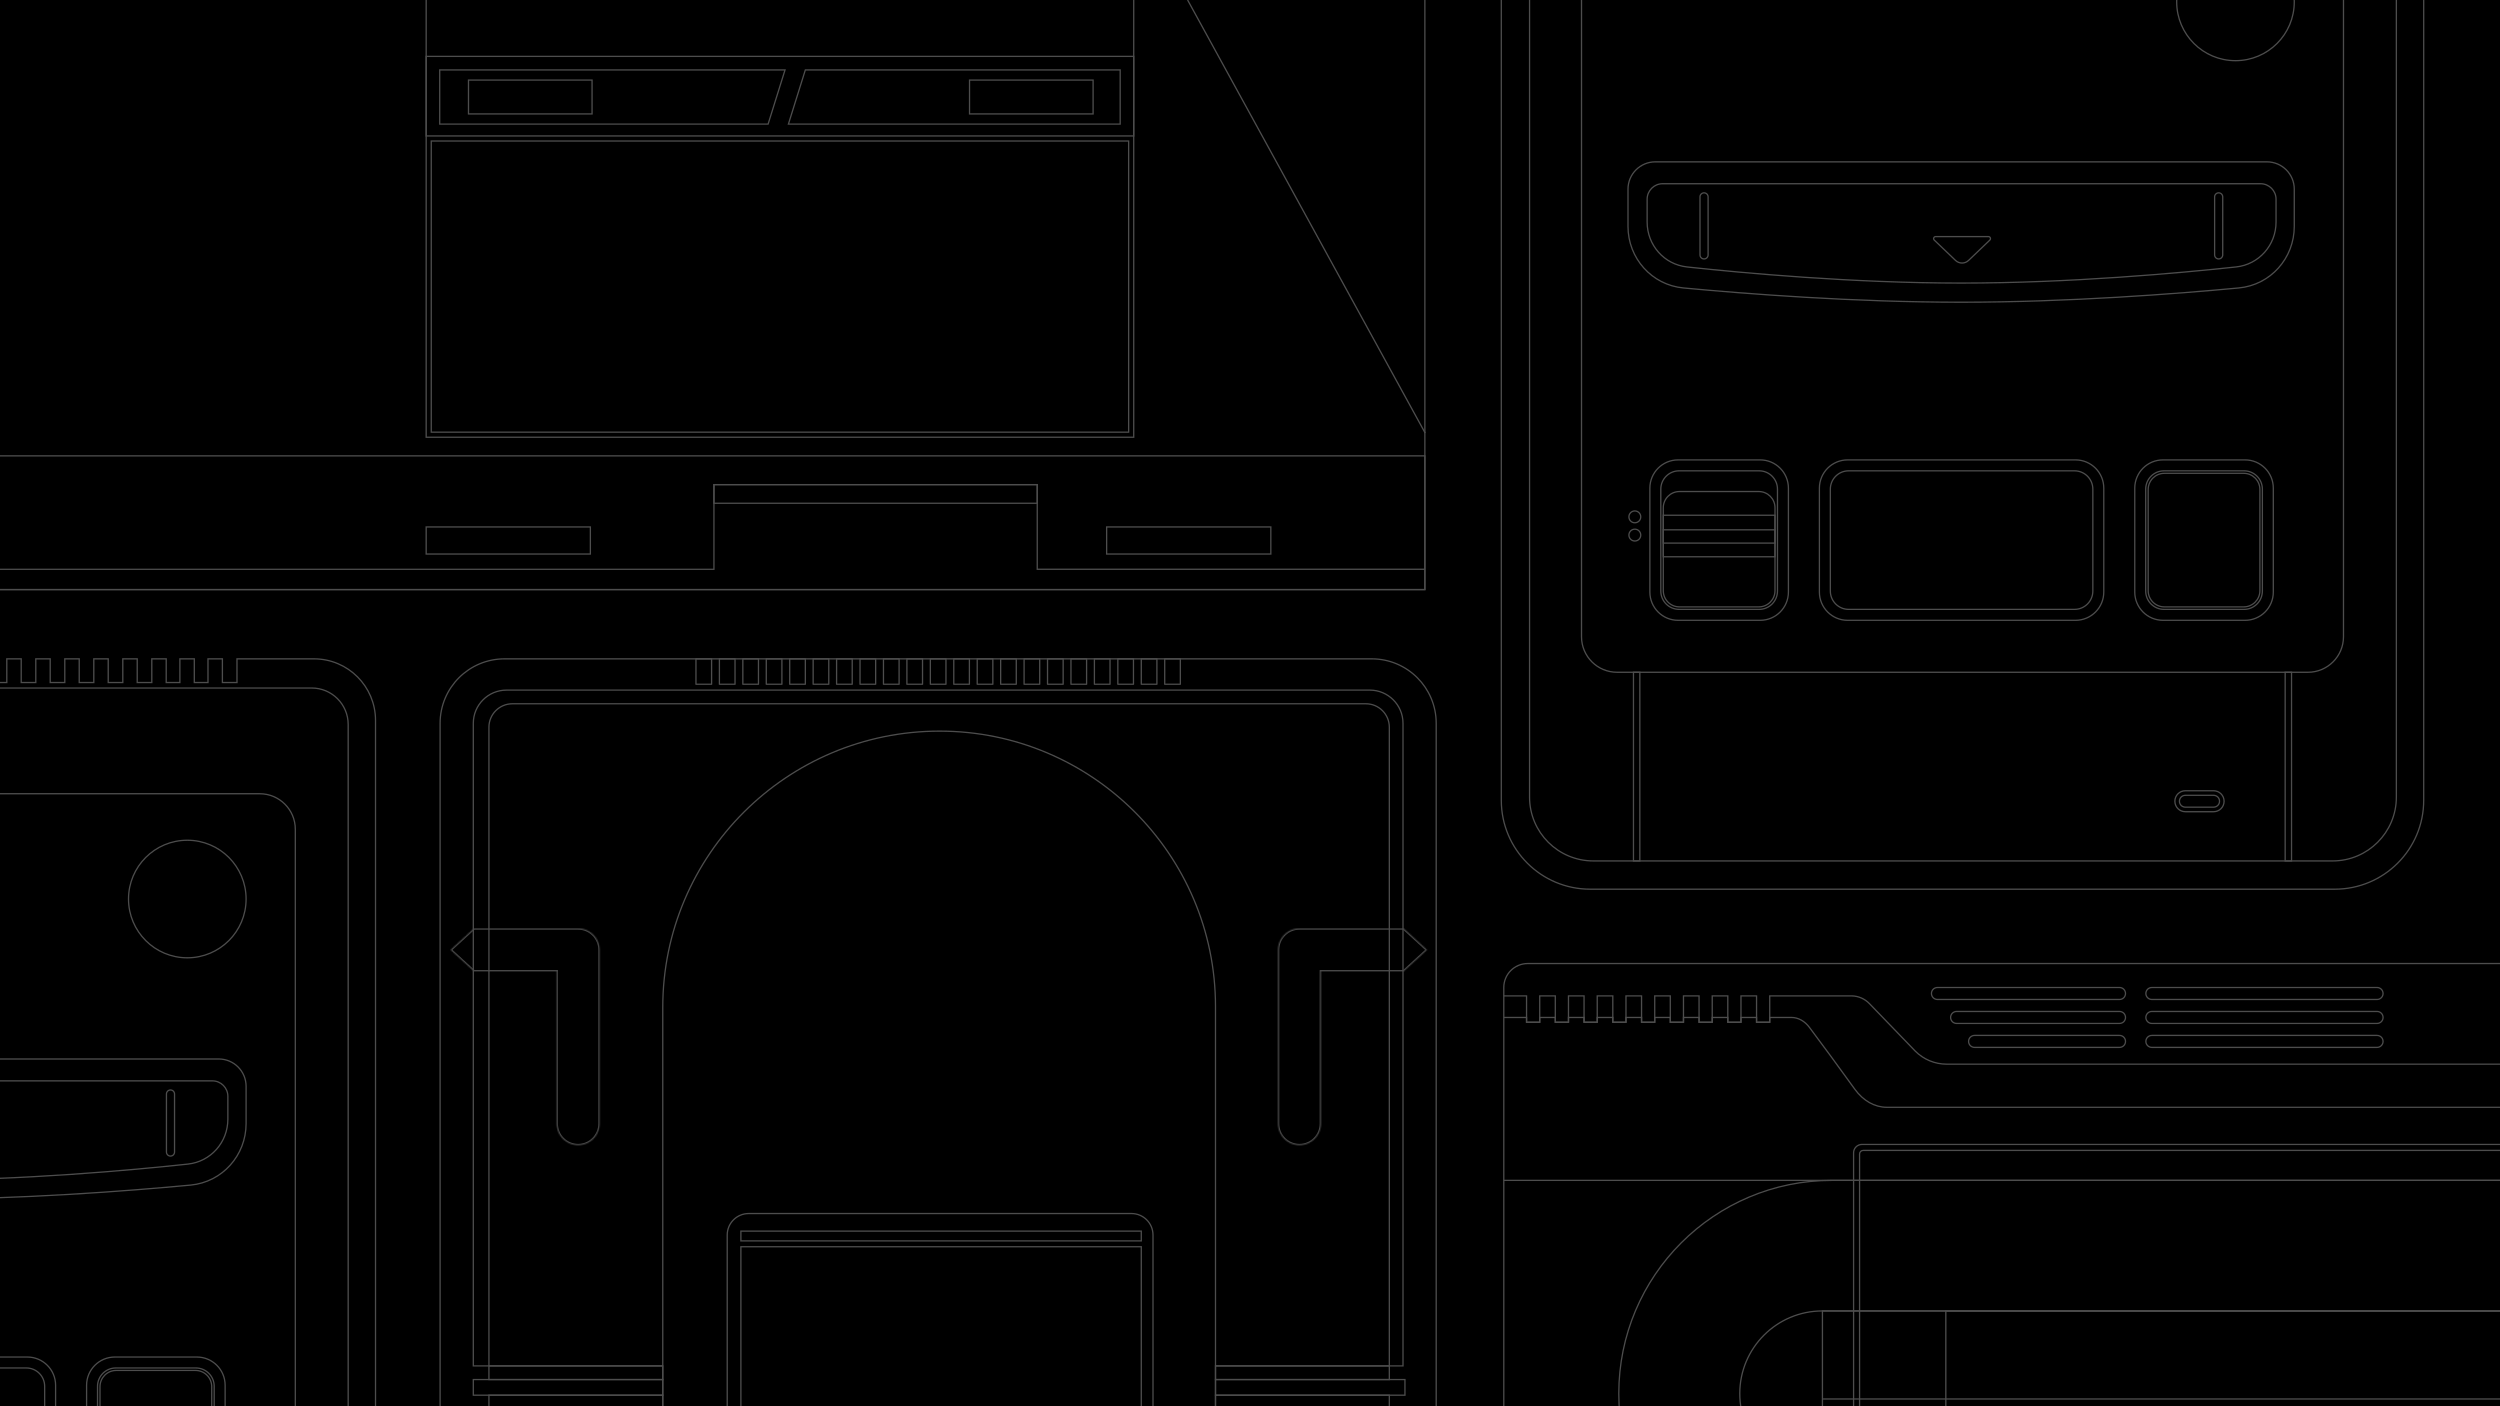 <svg width="1920" height="1080" viewBox="0 0 1920 1080" fill="none" xmlns="http://www.w3.org/2000/svg">
<g clip-path="url(#clip0)">
<rect width="1920" height="1080" fill="black"/>
<path fill-rule="evenodd" clip-rule="evenodd" d="M1259.4 -164.8H1270.6V-183H1281.67V-164.8H1292.17V-183H1303.24V-164.8H1313.74V-183H1324.82V-164.8H1336.02V-183H1347.09V-164.8H1358.29V-183H1369.36V-164.8H1380.56V-183H1391.64V-164.8H1402.84V-183H1413.91V-164.8H1425.11V-183H1436.18V-164.8H1446.68V-183H1457.75V-164.8H1468.95V-183H1480.03V-164.8H1490.53V-183H1501.6V-164.8H1512.8V-183H1523.87V-164.8H1534.37V-183H1545.45V-164.8H1556.65V-183H1567.72V-164.8H1578.22V-183H1589.29V-164.8H1600.49V-183H1611.56V-164.8H1622.76V-183H1633.84V-164.8H1645.04V-183H1656.11V-164.8H1667.31V-183H1678.38V-164.8H1689.58V-183H1700.65V-164.8H1711.15V-183H1722.23V-164.8H1732.73V-183H1743.8V-164.8H1755V-183H1814.15C1840.25 -183 1861.4 -161.845 1861.4 -135.75V614.65C1861.4 652.343 1830.84 682.9 1793.15 682.9H1221.25C1183.56 682.9 1153 652.343 1153 614.65V-135.75C1153 -161.845 1174.16 -183 1200.25 -183H1259.4V-164.8Z" stroke="#4D4D4D"/>
<path d="M1174.7 -132.6C1174.7 -148.064 1187.24 -160.6 1202.7 -160.6H1812.4C1827.86 -160.6 1840.4 -148.064 1840.4 -132.6V612.2C1840.4 639.262 1818.46 661.2 1791.4 661.2H1223.7C1196.64 661.2 1174.7 639.262 1174.7 612.2V-132.6Z" stroke="#4D4D4D"/>
<path d="M1772.5 -79.4H1241.9C1226.82 -79.4 1214.6 -67.177 1214.6 -52.1V489C1214.6 504.078 1226.82 516.3 1241.9 516.3H1772.5C1787.58 516.3 1799.8 504.078 1799.8 489V-52.1C1799.8 -67.177 1787.58 -79.4 1772.5 -79.4Z" stroke="#4D4D4D"/>
<path fill-rule="evenodd" clip-rule="evenodd" d="M1716.85 46.6C1741.79 46.6 1762 26.386 1762 1.45C1762 -23.486 1741.79 -43.7 1716.85 -43.7C1691.91 -43.7 1671.7 -23.486 1671.7 1.45C1671.7 26.386 1691.91 46.6 1716.85 46.6Z" stroke="#4D4D4D"/>
<path fill-rule="evenodd" clip-rule="evenodd" d="M1265 153.014C1265 146.434 1270.33 141.1 1276.91 141.1H1736.09C1742.67 141.1 1748 146.434 1748 153.014V170.548C1748 188.223 1734.93 203.118 1717.36 205.015C1673.78 209.722 1589.88 217.4 1506.29 217.4C1422.76 217.4 1339.11 209.731 1295.63 205.024C1278.06 203.122 1265 188.231 1265 170.562V153.014Z" stroke="#4D4D4D"/>
<path fill-rule="evenodd" clip-rule="evenodd" d="M1250.3 145.3C1250.3 133.702 1259.7 124.3 1271.3 124.3H1741C1752.6 124.3 1762 133.702 1762 145.3V173.867C1762 198.317 1743.77 218.851 1719.43 221.144C1671.2 225.688 1588.54 232.1 1506.09 232.1C1423.67 232.1 1341.07 225.691 1292.86 221.147C1268.52 218.852 1250.3 198.32 1250.3 173.871V145.3Z" stroke="#4D4D4D"/>
<path fill-rule="evenodd" clip-rule="evenodd" d="M1501.84 200.005C1504.64 202.687 1509.06 202.687 1511.86 200.005L1528.2 184.377C1529.21 183.409 1528.53 181.7 1527.13 181.7H1486.57C1485.17 181.7 1484.49 183.409 1485.5 184.377L1501.84 200.005Z" stroke="#4D4D4D"/>
<path d="M1311.82 151.208C1311.82 149.492 1310.42 148.1 1308.71 148.1C1306.99 148.1 1305.6 149.492 1305.6 151.208V195.756C1305.6 197.473 1306.99 198.864 1308.71 198.864C1310.42 198.864 1311.82 197.473 1311.82 195.756V151.208Z" stroke="#4D4D4D"/>
<path d="M1707.05 151.208C1707.05 149.492 1705.65 148.1 1703.94 148.1C1702.22 148.1 1700.83 149.492 1700.83 151.208V195.756C1700.83 197.473 1702.22 198.864 1703.94 198.864C1705.65 198.864 1707.05 197.473 1707.05 195.756V151.208Z" stroke="#4D4D4D"/>
<path d="M1351.8 353.2H1288.8C1276.82 353.2 1267.1 362.916 1267.1 374.9V454.7C1267.1 466.685 1276.82 476.4 1288.8 476.4H1351.8C1363.78 476.4 1373.5 466.685 1373.5 454.7V374.9C1373.5 362.916 1363.78 353.2 1351.8 353.2Z" stroke="#4D4D4D"/>
<path d="M1351.03 361.6H1289.57C1281.8 361.6 1275.5 367.901 1275.5 375.674V453.926C1275.5 461.699 1281.8 468 1289.57 468H1351.03C1358.8 468 1365.1 461.699 1365.1 453.926V375.674C1365.1 367.901 1358.8 361.6 1351.03 361.6Z" stroke="#4D4D4D"/>
<path d="M1350.75 377.5H1289.85C1282.97 377.5 1277.4 383.075 1277.4 389.952V453.648C1277.4 460.525 1282.97 466.1 1289.85 466.1H1350.75C1357.63 466.1 1363.2 460.525 1363.2 453.648V389.952C1363.2 383.075 1357.63 377.5 1350.75 377.5Z" stroke="#4D4D4D"/>
<path d="M1363.2 406.9H1277.4V417.1H1363.2V406.9Z" stroke="#4D4D4D"/>
<path d="M1363.2 395.7H1277.4V427.6H1363.2V395.7Z" stroke="#4D4D4D"/>
<path d="M1594 353.2H1419C1407.02 353.2 1397.3 362.916 1397.3 374.9V454.7C1397.3 466.685 1407.02 476.4 1419 476.4H1594C1605.98 476.4 1615.7 466.685 1615.7 454.7V374.9C1615.7 362.916 1605.98 353.2 1594 353.2Z" stroke="#4D4D4D"/>
<path d="M1593.23 361.6H1419.77C1412 361.6 1405.7 367.901 1405.7 375.674V453.926C1405.7 461.699 1412 468 1419.77 468H1593.23C1601 468 1607.3 461.699 1607.3 453.926V375.674C1607.3 367.901 1601 361.6 1593.23 361.6Z" stroke="#4D4D4D"/>
<path d="M1724.2 353.2H1661.2C1649.22 353.2 1639.5 362.916 1639.5 374.9V454.7C1639.5 466.685 1649.22 476.4 1661.2 476.4H1724.2C1736.18 476.4 1745.9 466.685 1745.9 454.7V374.9C1745.9 362.916 1736.18 353.2 1724.2 353.2Z" stroke="#4D4D4D"/>
<path d="M1723.43 361.6H1661.97C1654.2 361.6 1647.9 367.901 1647.9 375.674V453.926C1647.9 461.699 1654.2 468 1661.97 468H1723.43C1731.2 468 1737.5 461.699 1737.5 453.926V375.674C1737.5 367.901 1731.2 361.6 1723.43 361.6Z" stroke="#4D4D4D"/>
<path d="M1723.15 363.5H1662.25C1655.37 363.5 1649.8 369.075 1649.8 375.952V453.648C1649.8 460.525 1655.37 466.1 1662.25 466.1H1723.15C1730.03 466.1 1735.6 460.525 1735.6 453.648V375.952C1735.6 369.075 1730.03 363.5 1723.15 363.5Z" stroke="#4D4D4D"/>
<path fill-rule="evenodd" clip-rule="evenodd" d="M1255.55 415.5C1258.06 415.5 1260.1 413.463 1260.1 410.95C1260.1 408.437 1258.06 406.4 1255.55 406.4C1253.04 406.4 1251 408.437 1251 410.95C1251 413.463 1253.04 415.5 1255.55 415.5Z" stroke="#4D4D4D"/>
<path fill-rule="evenodd" clip-rule="evenodd" d="M1255.55 401.5C1258.06 401.5 1260.1 399.463 1260.1 396.95C1260.1 394.437 1258.06 392.4 1255.55 392.4C1253.04 392.4 1251 394.437 1251 396.95C1251 399.463 1253.04 401.5 1255.55 401.5Z" stroke="#4D4D4D"/>
<path d="M1259.4 516.3H1254.5V661.2H1259.4V516.3Z" stroke="#4D4D4D"/>
<path d="M1759.9 516.3H1755V661.2H1759.9V516.3Z" stroke="#4D4D4D"/>
<path d="M1700.05 610.8H1678.35C1675.84 610.8 1673.8 612.837 1673.8 615.35C1673.8 617.863 1675.84 619.9 1678.35 619.9H1700.05C1702.56 619.9 1704.6 617.863 1704.6 615.35C1704.6 612.837 1702.56 610.8 1700.05 610.8Z" stroke="#4D4D4D"/>
<path d="M1700.05 607.3H1678.35C1673.9 607.3 1670.3 610.904 1670.3 615.35C1670.3 619.796 1673.9 623.4 1678.35 623.4H1700.05C1704.5 623.4 1708.1 619.796 1708.1 615.35C1708.1 610.904 1704.5 607.3 1700.05 607.3Z" stroke="#4D4D4D"/>
<path fill-rule="evenodd" clip-rule="evenodd" d="M-313.6 524.2H-302.4V506H-291.327V524.2H-280.827V506H-269.755V524.2H-259.255V506H-248.182V524.2H-236.982V506H-225.909V524.2H-214.71V506H-203.64V524.2H-192.44V506H-181.36V524.2H-170.16V506H-159.09V524.2H-147.89V506H-136.82V524.2H-126.32V506H-115.25V524.2H-104.05V506H-92.97V524.2H-82.47V506H-71.4V524.2H-60.2V506H-49.13V524.2H-38.63V506H-27.55V524.2H-16.35V506H-5.28V524.2H5.22V506H16.29V524.2H27.49V506H38.56V524.2H49.76V506H60.84V524.2H72.04V506H83.11V524.2H94.31V506H105.38V524.2H116.58V506H127.65V524.2H138.15V506H149.23V524.2H159.73V506H170.8V524.2H182V506H241.15C267.25 506 288.4 527.155 288.4 553.25V1303.65C288.4 1341.34 257.84 1371.9 220.15 1371.9H-351.75C-389.443 1371.9 -420 1341.34 -420 1303.65V553.25C-420 527.155 -398.845 506 -372.75 506H-313.6V524.2Z" stroke="#4D4D4D"/>
<path d="M-398.3 556.4C-398.3 540.936 -385.764 528.4 -370.3 528.4H239.4C254.86 528.4 267.4 540.936 267.4 556.4V1301.2C267.4 1328.26 245.46 1350.2 218.4 1350.2H-349.3C-376.362 1350.2 -398.3 1328.26 -398.3 1301.2V556.4Z" stroke="#4D4D4D"/>
<path d="M199.5 609.6H-331.1C-346.177 609.6 -358.4 621.823 -358.4 636.9V1178C-358.4 1193.08 -346.177 1205.3 -331.1 1205.3H199.5C214.578 1205.3 226.8 1193.08 226.8 1178V636.9C226.8 621.823 214.578 609.6 199.5 609.6Z" stroke="#4D4D4D"/>
<path fill-rule="evenodd" clip-rule="evenodd" d="M143.85 735.6C168.79 735.6 189 715.386 189 690.45C189 665.514 168.79 645.3 143.85 645.3C118.91 645.3 98.7 665.514 98.7 690.45C98.7 715.386 118.91 735.6 143.85 735.6Z" stroke="#4D4D4D"/>
<path fill-rule="evenodd" clip-rule="evenodd" d="M-308 842.014C-308 835.434 -302.666 830.1 -296.086 830.1H163.09C169.67 830.1 175 835.434 175 842.014V859.548C175 877.223 161.93 892.118 144.36 894.015C100.78 898.722 16.88 906.4 -66.71 906.4C-150.24 906.4 -233.894 898.731 -277.372 894.024C-294.939 892.122 -308 877.231 -308 859.562V842.014Z" stroke="#4D4D4D"/>
<path fill-rule="evenodd" clip-rule="evenodd" d="M-322.7 834.3C-322.7 822.702 -313.298 813.3 -301.7 813.3H168C179.6 813.3 189 822.702 189 834.3V862.867C189 887.317 170.77 907.851 146.43 910.144C98.2 914.688 15.54 921.1 -66.91 921.1C-149.33 921.1 -231.934 914.691 -280.137 910.147C-304.477 907.852 -322.7 887.32 -322.7 862.871V834.3Z" stroke="#4D4D4D"/>
<path d="M134.046 840.208C134.046 838.492 132.655 837.1 130.938 837.1C129.222 837.1 127.83 838.492 127.83 840.208V884.756C127.83 886.473 129.222 887.864 130.938 887.864C132.655 887.864 134.046 886.473 134.046 884.756V840.208Z" stroke="#4D4D4D"/>
<path d="M21 1042.2H-154C-165.985 1042.2 -175.7 1051.92 -175.7 1063.9V1143.7C-175.7 1155.68 -165.985 1165.4 -154 1165.4H21C32.984 1165.4 42.7 1155.68 42.7 1143.7V1063.9C42.7 1051.92 32.984 1042.2 21 1042.2Z" stroke="#4D4D4D"/>
<path d="M20.227 1050.6H-153.226C-160.999 1050.6 -167.3 1056.9 -167.3 1064.67V1142.93C-167.3 1150.7 -160.999 1157 -153.226 1157H20.227C27.999 1157 34.3 1150.7 34.3 1142.93V1064.67C34.3 1056.9 27.999 1050.6 20.227 1050.6Z" stroke="#4D4D4D"/>
<path d="M151.2 1042.2H88.2C76.215 1042.2 66.5 1051.92 66.5 1063.9V1143.7C66.5 1155.68 76.215 1165.4 88.2 1165.4H151.2C163.185 1165.4 172.9 1155.68 172.9 1143.7V1063.9C172.9 1051.92 163.185 1042.2 151.2 1042.2Z" stroke="#4D4D4D"/>
<path d="M150.426 1050.6H88.974C81.201 1050.6 74.9 1056.9 74.9 1064.67V1142.93C74.9 1150.7 81.201 1157 88.974 1157H150.426C158.199 1157 164.5 1150.7 164.5 1142.93V1064.67C164.5 1056.9 158.199 1050.6 150.426 1050.6Z" stroke="#4D4D4D"/>
<path d="M150.148 1052.5H89.251C82.374 1052.5 76.8 1058.07 76.8 1064.95V1142.65C76.8 1149.53 82.374 1155.1 89.251 1155.1H150.148C157.025 1155.1 162.6 1149.53 162.6 1142.65V1064.95C162.6 1058.07 157.025 1052.5 150.148 1052.5Z" stroke="#4D4D4D"/>
<path d="M2317.79 740H1173.31C1163.14 740 1154.91 748.238 1154.91 758.4V1584.56C1154.91 1594.72 1163.14 1602.96 1173.31 1602.96H2317.79C2327.95 1602.96 2336.19 1594.72 2336.19 1584.56V758.4C2336.19 748.238 2327.95 740 2317.79 740Z" stroke="#4D4D4D"/>
<path d="M2085.03 906.52H1406.99C1316.54 906.52 1243.23 979.838 1243.23 1070.28C1243.23 1160.72 1316.54 1234.04 1406.99 1234.04H2085.03C2175.47 1234.04 2248.79 1160.72 2248.79 1070.28C2248.79 979.838 2175.47 906.52 2085.03 906.52Z" stroke="#4D4D4D"/>
<path d="M2093.31 1006.8H1399.63C1364.57 1006.8 1336.15 1035.22 1336.15 1070.28C1336.15 1105.34 1364.57 1133.76 1399.63 1133.76H2093.31C2128.37 1133.76 2156.79 1105.34 2156.79 1070.28C2156.79 1035.22 2128.37 1006.8 2093.31 1006.8Z" stroke="#4D4D4D"/>
<path d="M2093.31 1006.8H1399.63V1133.76H2093.31V1006.8Z" stroke="#4D4D4D"/>
<path d="M1999.47 1006.8H1494.39V1133.76H1999.47V1006.8Z" stroke="#4D4D4D"/>
<path d="M1400.09 1074.42H2093.77" stroke="#4D4D4D"/>
<path d="M2336.19 764.84H2319.63V785.08H2309.51V764.84H2297.55V785.08H2287.43V764.84H2275.47V785.08H2265.35V764.84H2253.39V785.08H2243.27V764.84H2231.31V785.08H2221.19V764.84H2209.23V785.08H2199.11V764.84H2187.15V785.08H2177.03V764.84H2165.07V785.08H2154.95V764.84H2142.99V785.08H2132.87V764.84H2069.31L2068.91 764.845C2063.95 764.948 2059.22 766.955 2055.7 770.45L2055.41 770.745L2020.55 806.877C2014.24 813.406 2005.6 817.145 1996.54 817.277L1996.05 817.28H1495.04C1485.97 817.28 1477.28 813.658 1470.89 807.23L1470.55 806.877L1435.68 770.745C1432.14 767.068 1427.28 764.95 1422.18 764.844L1421.78 764.84H1359.15V785.08H1349.03V764.84H1337.07V785.08H1326.95V764.84H1314.99V785.08H1304.87V764.84H1292.91V785.08H1282.79V764.84H1270.83V785.08H1260.71V764.84H1248.75V785.08H1238.63V764.84H1226.67V785.08H1216.55V764.84H1204.59V785.08H1194.47V764.84H1182.51V785.08H1172.39V764.84H1154.91" stroke="#4D4D4D"/>
<path d="M2336.19 781.4H2319.63V785.08H2309.51V781.4H2297.55V785.08H2287.43V781.4H2275.47V785.08H2265.35V781.4H2253.39V785.08H2243.27V781.4H2231.31V785.08H2221.19V781.4H2209.23V785.08H2199.11V781.4H2187.15V785.08H2177.03V781.4H2165.07V785.08H2154.95V781.4H2142.99V785.08H2132.87V781.4H2116.23L2115.88 781.405C2110.77 781.525 2105.89 784.283 2102.33 789.084L2086.2 810.84L2067.47 836.596C2061.15 845.28 2052.48 850.244 2043.4 850.396L2042.97 850.4H1449.04C1439.81 850.4 1430.96 845.417 1424.55 836.596L1405.82 810.84L1389.68 789.084C1386.04 784.174 1381.02 781.4 1375.78 781.4H1359.15V785.08H1349.03V781.4H1337.07V785.08H1326.95V781.4H1314.99V785.08H1304.87V781.4H1292.91V785.08H1282.79V781.4H1270.83V785.08H1260.71V781.4H1248.75V785.08H1238.63V781.4H1226.67V785.08H1216.55V781.4H1204.59V785.08H1194.47V781.4H1182.51V785.08H1172.39V781.4H1154.91" stroke="#4D4D4D"/>
<path d="M1627.79 758.4H1487.95C1485.41 758.4 1483.35 760.459 1483.35 763C1483.35 765.54 1485.41 767.6 1487.95 767.6H1627.79C1630.33 767.6 1632.39 765.54 1632.39 763C1632.39 760.459 1630.33 758.4 1627.79 758.4Z" stroke="#4D4D4D"/>
<path d="M1825.59 758.4H1652.63C1650.09 758.4 1648.03 760.459 1648.03 763C1648.03 765.54 1650.09 767.6 1652.63 767.6H1825.59C1828.13 767.6 1830.19 765.54 1830.19 763C1830.19 760.459 1828.13 758.4 1825.59 758.4Z" stroke="#4D4D4D"/>
<path d="M1825.59 776.8H1652.63C1650.09 776.8 1648.03 778.859 1648.03 781.4C1648.03 783.94 1650.09 786 1652.63 786H1825.59C1828.13 786 1830.19 783.94 1830.19 781.4C1830.19 778.859 1828.13 776.8 1825.59 776.8Z" stroke="#4D4D4D"/>
<path d="M1825.59 795.2H1652.63C1650.09 795.2 1648.03 797.26 1648.03 799.8C1648.03 802.341 1650.09 804.4 1652.63 804.4H1825.59C1828.13 804.4 1830.19 802.341 1830.19 799.8C1830.19 797.26 1828.13 795.2 1825.59 795.2Z" stroke="#4D4D4D"/>
<path d="M1627.79 776.8H1502.67C1500.13 776.8 1498.07 778.859 1498.07 781.4C1498.07 783.94 1500.13 786 1502.67 786H1627.79C1630.33 786 1632.39 783.94 1632.39 781.4C1632.39 778.859 1630.33 776.8 1627.79 776.8Z" stroke="#4D4D4D"/>
<path d="M1627.79 795.2H1516.47C1513.93 795.2 1511.87 797.26 1511.87 799.8C1511.87 802.341 1513.93 804.4 1516.47 804.4H1627.79C1630.33 804.4 1632.39 802.341 1632.39 799.8C1632.39 797.26 1630.33 795.2 1627.79 795.2Z" stroke="#4D4D4D"/>
<path d="M1154.91 906.52H2336.19" stroke="#4D4D4D"/>
<path d="M1423.55 885.36C1423.55 881.803 1426.43 878.92 1429.99 878.92H2059.27C2062.82 878.92 2065.71 881.803 2065.71 885.36V1602.96H1423.55V885.36Z" stroke="#4D4D4D"/>
<path d="M1428.15 886.28C1428.15 884.756 1429.38 883.52 1430.91 883.52H2058.35C2059.87 883.52 2061.11 884.756 2061.11 886.28V1602.96H1428.15V886.28Z" stroke="#4D4D4D"/>
<path d="M1094.3 -270H-454V452.8H1094.3V-270Z" stroke="#4D4D4D"/>
<path d="M912.3 0.4L1094.3 332.172" stroke="#4D4D4D" stroke-linecap="square"/>
<path d="M870.7 -173.8H327.3V335.8H870.7V-173.8Z" stroke="#4D4D4D"/>
<path d="M870.7 43.3H327.3V104.4H870.7V43.3Z" stroke="#4D4D4D"/>
<path d="M454.7 61.5H359.8V87.5H454.7V61.5Z" stroke="#4D4D4D"/>
<path d="M839.5 61.5H744.6V87.5H839.5V61.5Z" stroke="#4D4D4D"/>
<path fill-rule="evenodd" clip-rule="evenodd" d="M337.7 53.7H602.9L589.9 95.3H337.7V53.7Z" stroke="#4D4D4D"/>
<path fill-rule="evenodd" clip-rule="evenodd" d="M618.5 53.7H860.3V95.3H605.5L618.5 53.7Z" stroke="#4D4D4D"/>
<path d="M866.8 108.3H331.2V331.9H866.8V108.3Z" stroke="#4D4D4D"/>
<path d="M1094.3 350.1H-454V452.8H1094.3V350.1Z" stroke="#4D4D4D"/>
<path d="M453.4 404.7H327.3V425.5H453.4V404.7Z" stroke="#4D4D4D"/>
<path d="M976 404.7H849.9V425.5H976V404.7Z" stroke="#4D4D4D"/>
<path d="M-454 437.2L548.3 437.225V372.2H796.6V437.2H1094.3" stroke="#4D4D4D"/>
<path d="M796.6 372.2H548.3V386.5H796.6V372.2Z" stroke="#4D4D4D"/>
<path d="M338 555.5C338 528.162 360.162 506 387.5 506H1053.5C1080.84 506 1103 528.162 1103 555.5V1260.5H338V555.5Z" stroke="#4D4D4D"/>
<path d="M509 1049H363.5V555.5C363.5 541.417 374.917 530 389 530H1052C1066.08 530 1077.5 541.417 1077.5 555.5V1049H933.5" stroke="#4D4D4D"/>
<path d="M509 773.75C509 656.528 604.403 561.5 721.626 561.5V561.5C838.434 561.5 933.5 656.192 933.5 773V1260.5H509V773.75Z" stroke="#4D4D4D"/>
<rect x="894.5" y="525.5" width="19.5" height="12" transform="rotate(-90 894.5 525.5)" stroke="#4D4D4D" stroke-linecap="round" stroke-linejoin="round"/>
<rect x="534.5" y="525.5" width="19.5" height="12" transform="rotate(-90 534.5 525.5)" stroke="#4D4D4D" stroke-linecap="round" stroke-linejoin="round"/>
<rect x="552.5" y="525.5" width="19.5" height="12" transform="rotate(-90 552.5 525.5)" stroke="#4D4D4D" stroke-linecap="round" stroke-linejoin="round"/>
<rect x="570.5" y="525.5" width="19.5" height="12" transform="rotate(-90 570.5 525.5)" stroke="#4D4D4D" stroke-linecap="round" stroke-linejoin="round"/>
<rect x="588.5" y="525.5" width="19.5" height="12" transform="rotate(-90 588.5 525.5)" stroke="#4D4D4D" stroke-linecap="round" stroke-linejoin="round"/>
<rect x="606.5" y="525.5" width="19.5" height="12" transform="rotate(-90 606.5 525.5)" stroke="#4D4D4D" stroke-linecap="round" stroke-linejoin="round"/>
<rect x="624.5" y="525.5" width="19.5" height="12" transform="rotate(-90 624.5 525.5)" stroke="#4D4D4D" stroke-linecap="round" stroke-linejoin="round"/>
<rect x="642.5" y="525.5" width="19.5" height="12" transform="rotate(-90 642.5 525.5)" stroke="#4D4D4D" stroke-linecap="round" stroke-linejoin="round"/>
<rect x="660.5" y="525.5" width="19.5" height="12" transform="rotate(-90 660.5 525.5)" stroke="#4D4D4D" stroke-linecap="round" stroke-linejoin="round"/>
<rect x="678.5" y="525.5" width="19.5" height="12" transform="rotate(-90 678.5 525.5)" stroke="#4D4D4D" stroke-linecap="round" stroke-linejoin="round"/>
<rect x="696.5" y="525.5" width="19.5" height="12" transform="rotate(-90 696.5 525.5)" stroke="#4D4D4D" stroke-linecap="round" stroke-linejoin="round"/>
<rect x="714.5" y="525.5" width="19.5" height="12" transform="rotate(-90 714.5 525.5)" stroke="#4D4D4D" stroke-linecap="round" stroke-linejoin="round"/>
<rect x="732.5" y="525.5" width="19.5" height="12" transform="rotate(-90 732.5 525.5)" stroke="#4D4D4D" stroke-linecap="round" stroke-linejoin="round"/>
<rect x="750.5" y="525.5" width="19.5" height="12" transform="rotate(-90 750.5 525.5)" stroke="#4D4D4D" stroke-linecap="round" stroke-linejoin="round"/>
<rect x="768.5" y="525.5" width="19.5" height="12" transform="rotate(-90 768.5 525.5)" stroke="#4D4D4D" stroke-linecap="round" stroke-linejoin="round"/>
<rect x="786.5" y="525.5" width="19.5" height="12" transform="rotate(-90 786.5 525.5)" stroke="#4D4D4D" stroke-linecap="round" stroke-linejoin="round"/>
<rect x="804.5" y="525.5" width="19.5" height="12" transform="rotate(-90 804.5 525.5)" stroke="#4D4D4D" stroke-linecap="round" stroke-linejoin="round"/>
<rect x="822.5" y="525.5" width="19.5" height="12" transform="rotate(-90 822.5 525.5)" stroke="#4D4D4D" stroke-linecap="round" stroke-linejoin="round"/>
<rect x="840.5" y="525.5" width="19.5" height="12" transform="rotate(-90 840.5 525.5)" stroke="#4D4D4D" stroke-linecap="round" stroke-linejoin="round"/>
<rect x="858.5" y="525.5" width="19.5" height="12" transform="rotate(-90 858.5 525.5)" stroke="#4D4D4D" stroke-linecap="round" stroke-linejoin="round"/>
<rect x="876.5" y="525.5" width="19.5" height="12" transform="rotate(-90 876.5 525.5)" stroke="#4D4D4D" stroke-linecap="round" stroke-linejoin="round"/>
<path d="M558.5 948.5C558.5 939.387 565.887 932 575 932H869C878.113 932 885.5 939.387 885.5 948.5V1260.5H558.5V948.5Z" stroke="#4D4D4D"/>
<rect x="569" y="945.5" width="307.5" height="7.5" stroke="#4D4D4D"/>
<rect x="569" y="957.5" width="307.5" height="187.5" stroke="#4D4D4D"/>
<rect x="363.5" y="1059.5" width="145.5" height="12" stroke="#4D4D4D"/>
<rect x="375.5" y="1071.5" width="133.5" height="10.5" stroke="#4D4D4D"/>
<rect x="375.5" y="1049" width="133.5" height="10.5" stroke="#4D4D4D"/>
<rect x="933.5" y="1059.5" width="145.5" height="12" stroke="#4D4D4D"/>
<rect x="933.5" y="1071.5" width="133.5" height="10.5" stroke="#4D4D4D"/>
<rect x="933.5" y="1049" width="133.5" height="10.5" stroke="#4D4D4D"/>
<path d="M375.5 1049V558.5C375.5 548.559 383.559 540.5 393.5 540.5H1049C1058.94 540.5 1067 548.559 1067 558.5V1049" stroke="#4D4D4D"/>
<mask id="path-103-inside-1" fill="white">
<path fill-rule="evenodd" clip-rule="evenodd" d="M364 713L346 729.5L364 746H427.5V863C427.5 872.113 434.887 879.5 444 879.5C453.113 879.5 460.5 872.113 460.5 863V729.5C460.5 720.387 453.113 713 444 713C443.917 713 443.833 713.001 443.75 713.002C443.667 713.001 443.583 713 443.5 713H364Z"/>
</mask>
<path d="M346 729.5L345.324 728.763L344.52 729.5L345.324 730.237L346 729.5ZM364 713V712H363.611L363.324 712.263L364 713ZM364 746L363.324 746.737L363.611 747H364V746ZM427.5 746H428.5V745H427.5V746ZM443.75 713.002L443.735 714.002L443.75 714.002L443.765 714.002L443.75 713.002ZM346.676 730.237L364.676 713.737L363.324 712.263L345.324 728.763L346.676 730.237ZM364.676 745.263L346.676 728.763L345.324 730.237L363.324 746.737L364.676 745.263ZM364 747H427.5V745H364V747ZM426.5 746V863H428.5V746H426.5ZM426.5 863C426.5 872.665 434.335 880.5 444 880.5V878.5C435.44 878.5 428.5 871.56 428.5 863H426.5ZM444 880.5C453.665 880.5 461.5 872.665 461.5 863H459.5C459.5 871.56 452.56 878.5 444 878.5V880.5ZM461.5 863V729.5H459.5V863H461.5ZM461.5 729.5C461.5 719.835 453.665 712 444 712V714C452.56 714 459.5 720.94 459.5 729.5H461.5ZM444 712C443.912 712 443.823 712.001 443.735 712.002L443.765 714.002C443.843 714.001 443.921 714 444 714V712ZM443.765 712.002C443.677 712.001 443.588 712 443.5 712V714C443.579 714 443.657 714.001 443.735 714.002L443.765 712.002ZM443.5 712H364V714H443.5V712Z" fill="#4D4D4D" mask="url(#path-103-inside-1)"/>
<mask id="path-105-inside-2" fill="white">
<path fill-rule="evenodd" clip-rule="evenodd" d="M1078 713L1096 729.5L1078 746H1014.5V863C1014.5 872.113 1007.11 879.5 998 879.5C988.887 879.5 981.5 872.113 981.5 863V729.5C981.5 720.387 988.887 713 998 713C998.083 713 998.167 713.001 998.25 713.002C998.333 713.001 998.417 713 998.5 713H1078Z"/>
</mask>
<path d="M1096 729.5L1096.68 728.763L1097.48 729.5L1096.68 730.237L1096 729.5ZM1078 713V712H1078.39L1078.68 712.263L1078 713ZM1078 746L1078.68 746.737L1078.39 747H1078V746ZM1014.5 746H1013.5V745H1014.5V746ZM998.25 713.002L998.265 714.002L998.25 714.002L998.235 714.002L998.25 713.002ZM1095.32 730.237L1077.32 713.737L1078.68 712.263L1096.68 728.763L1095.32 730.237ZM1077.32 745.263L1095.32 728.763L1096.68 730.237L1078.68 746.737L1077.32 745.263ZM1078 747H1014.5V745H1078V747ZM1015.5 746V863H1013.5V746H1015.5ZM1015.5 863C1015.5 872.665 1007.66 880.5 998 880.5V878.5C1006.56 878.5 1013.5 871.56 1013.5 863H1015.5ZM998 880.5C988.335 880.5 980.5 872.665 980.5 863H982.5C982.5 871.56 989.44 878.5 998 878.5V880.5ZM980.5 863V729.5H982.5V863H980.5ZM980.5 729.5C980.5 719.835 988.335 712 998 712V714C989.44 714 982.5 720.94 982.5 729.5H980.5ZM998 712C998.088 712 998.177 712.001 998.265 712.002L998.235 714.002C998.157 714.001 998.079 714 998 714V712ZM998.235 712.002C998.323 712.001 998.412 712 998.5 712V714C998.421 714 998.343 714.001 998.265 714.002L998.235 712.002ZM998.5 712H1078V714H998.5V712Z" fill="#4D4D4D" mask="url(#path-105-inside-2)"/>
</g>
<defs>
<clipPath id="clip0">
<rect width="1920" height="1080" fill="white"/>
</clipPath>
</defs>
</svg>
